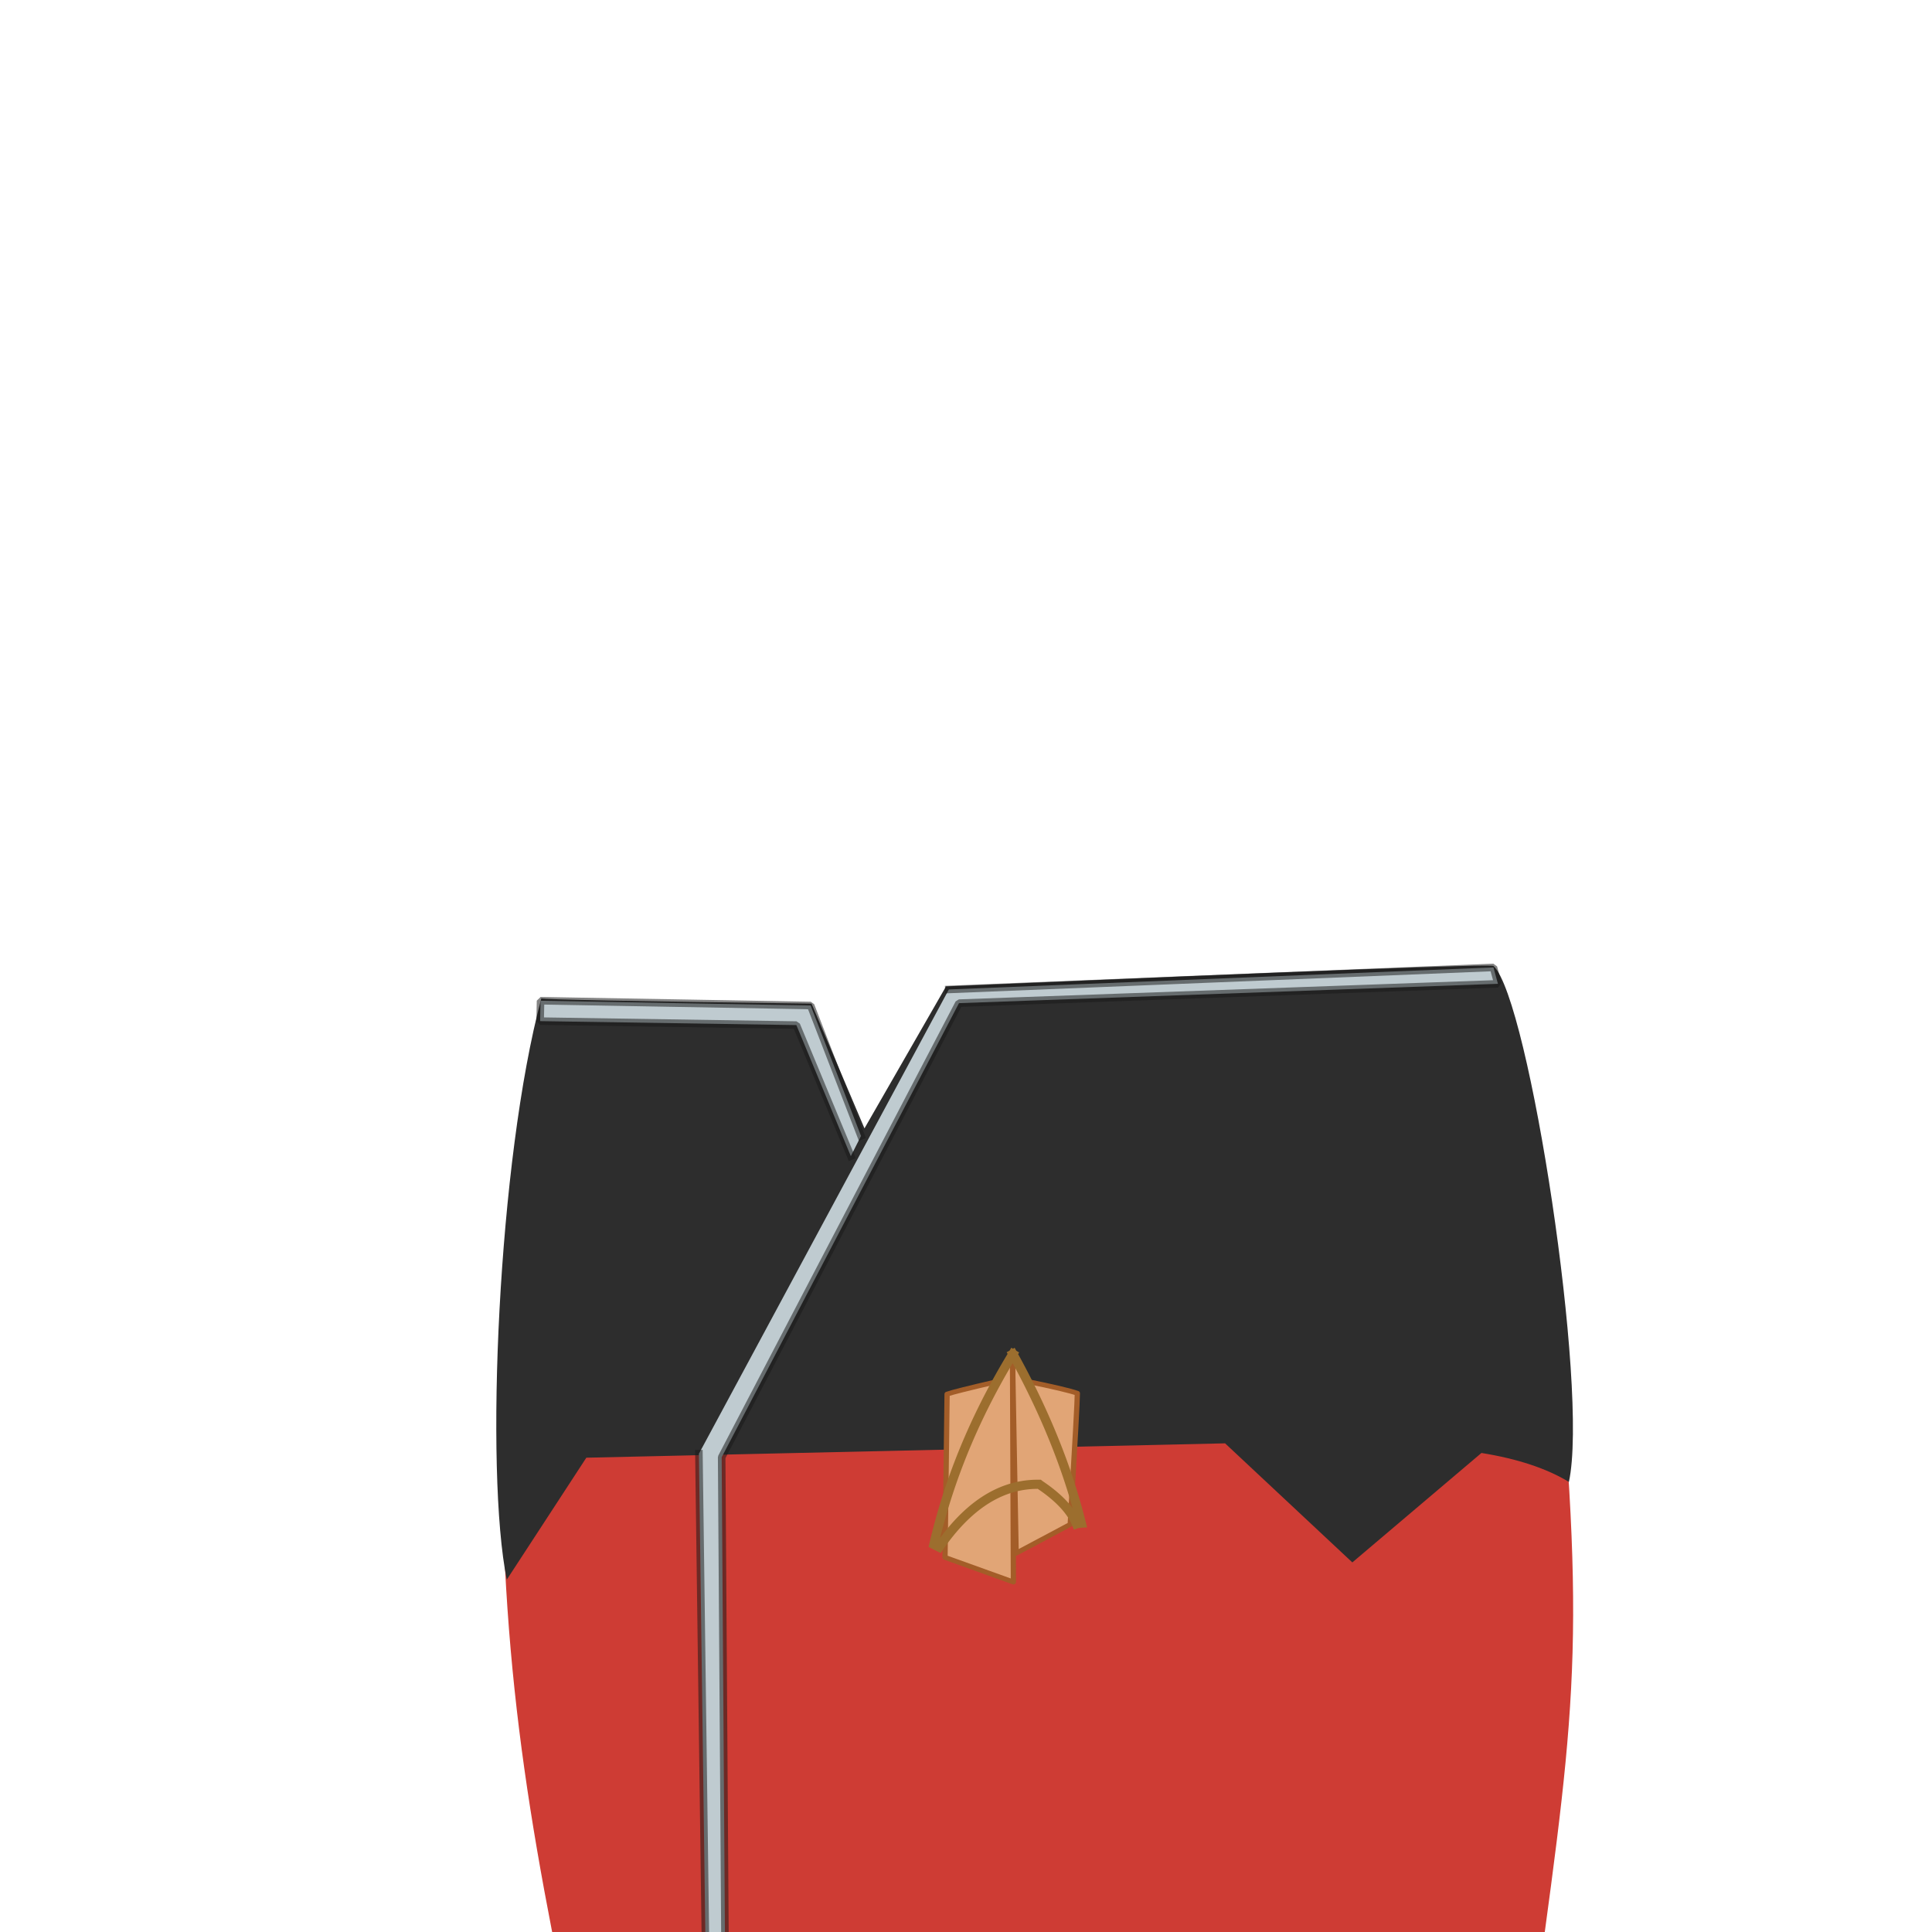 <?xml version="1.0" standalone="no"?>
<!DOCTYPE svg PUBLIC "-//W3C//DTD SVG 20010904//EN" "http://www.w3.org/TR/2001/REC-SVG-20010904/DTD/svg10.dtd">
<!-- Created using Krita: https://krita.org -->
<svg xmlns="http://www.w3.org/2000/svg" 
    xmlns:xlink="http://www.w3.org/1999/xlink"
    xmlns:krita="http://krita.org/namespaces/svg/krita"
    xmlns:sodipodi="http://sodipodi.sourceforge.net/DTD/sodipodi-0.dtd"
    width="512pt"
    height="512pt"
    viewBox="0 0 512 512">
    <style>
        .uniform-color {
            color: #CE3C34;
        }
    </style>
<defs/>
<path id="shape0" transform="translate(132.916, 317.406)" fill="currentColor" class="uniform-color" fill-rule="evenodd" stroke-opacity="0" stroke="#000000" stroke-width="0" stroke-linecap="square" stroke-linejoin="bevel" d="M13.459 194.875L276.428 194.875C286.04 124.308 287.053 105.95 276.146 0L88.85 11.438L1.303 7.344C-2.322 89.225 1.584 133.808 13.459 194.875Z" sodipodi:nodetypes="cccccc"/><path id="shape1" transform="translate(131.523, 255.899)" fill="#2d2d2d" fill-rule="evenodd" stroke-opacity="0" stroke="#000000" stroke-width="0" stroke-linecap="square" stroke-linejoin="bevel" d="M83.54 10.07L97.571 43.132L119.181 5.507C216.042 1.339 264.412 -0.464 264.29 0.101C273.707 9.034 289.584 112.253 284.253 136.828C278.365 133.254 270.64 130.696 261.077 129.153L226.859 158.157L193.137 126.602L23.86 130.408L2.781 162.727C-3.059 134.13 0.441 51.567 11.938 8.679C12.403 8.985 36.27 9.449 83.54 10.07Z" sodipodi:nodetypes="cccccccccccc"/><g id="group0" transform="matrix(0.051 0 0 0.051 247.382 358.473)" fill="none">
  <path id="shape2" fill="#a25c27" stroke-opacity="0" stroke="#000000" stroke-width="0" stroke-linecap="square" stroke-linejoin="bevel" d="M410.645 0L401.416 15.23L392.273 30.476L383.218 45.738L374.251 61.015L365.371 76.308L356.579 91.616L347.874 106.94L339.256 122.28L330.726 137.635L322.284 153.005L313.929 168.391L305.661 183.793L297.481 199.211L289.388 214.643L281.383 230.092L273.465 245.556L265.635 261.036L257.892 276.531L250.237 292.042L242.669 307.568L235.189 323.11L227.796 338.668L220.49 354.241L213.272 369.829L206.142 385.434L199.099 401.053L192.143 416.689L185.275 432.34L178.495 448.006L171.802 463.689L165.196 479.386L158.678 495.1L152.247 510.829L145.904 526.573L139.648 542.333L133.48 558.109L127.399 573.9L121.406 589.707L115.5 605.529L109.681 621.367L103.95 637.221L98.307 653.09L92.751 668.974L87.282 684.875L81.901 700.79L76.608 716.722L71.402 732.669L66.283 748.632L61.252 764.61L56.308 780.603L51.452 796.613L46.683 812.638L42.002 828.678L37.408 844.734L32.902 860.806L28.483 876.893L24.151 892.996L19.908 909.114L15.751 925.248L11.682 941.398L7.701 957.563L3.807 973.747L0 989.937L27.524 1003.69L34.793 993.257L42.095 983.007L49.428 972.917L56.793 962.998L64.19 953.249L71.619 943.668L79.08 934.257L86.572 925.014L94.096 915.941L101.652 907.037L109.24 898.301L116.86 889.735L124.512 881.337L132.195 873.109L139.91 865.05L147.657 857.159L155.436 849.438L163.246 841.886L171.089 834.502L178.963 827.288L186.869 820.243L194.807 813.366L202.777 806.659L210.778 800.121L218.812 793.752L226.877 787.551L234.974 781.52L243.102 775.658L251.263 769.965L259.455 764.441L267.68 759.086L275.936 753.899L284.224 748.882L292.543 744.034L300.895 739.355L309.278 734.845L317.693 730.504L326.14 726.332L334.619 722.329L343.13 718.495L351.672 714.83L360.246 711.334L368.852 708.007L377.49 704.849L386.16 701.86L394.861 699.04L403.594 696.389L412.36 693.907L421.157 691.595L429.985 689.451L438.846 687.476L447.738 685.67L456.662 684.033L465.618 682.566L474.606 681.267L483.626 680.137L492.677 679.176L501.761 678.385L510.876 677.762L520.023 677.308L529.202 677.024L538.412 676.908L547.654 676.961L548.195 677.398L548.927 677.949L549.845 678.614L550.945 679.391L552.221 680.279L553.667 681.277L555.277 682.384L557.047 683.598L558.971 684.919L561.044 686.346L563.26 687.877L565.614 689.511L568.099 691.248L570.712 693.085L573.446 695.022L576.296 697.057L579.257 699.19L582.323 701.42L585.489 703.744L588.749 706.163L592.098 708.675L595.53 711.278L599.04 713.972L602.623 716.756L606.273 719.628L609.985 722.588L613.753 725.633L617.572 728.763L621.437 731.978L625.341 735.275L629.281 738.653L633.249 742.112L637.241 745.65L641.251 749.267L645.275 752.96L649.306 756.73L653.338 760.574L657.368 764.491L661.389 768.482L665.395 772.543L669.382 776.675L673.344 780.875L677.275 785.144L681.17 789.479L685.024 793.88L688.831 798.346L692.586 802.875L696.283 807.466L699.917 812.118L703.483 816.83L706.975 821.601L710.387 826.43L713.715 831.315L716.952 836.256L720.094 841.251L723.134 846.299L726.069 851.399L728.891 856.549L731.596 861.75L734.178 866.999L736.632 872.296L738.952 877.639L741.134 883.027L741.455 882.919L741.784 882.812L742.123 882.707L742.47 882.602L742.826 882.499L743.191 882.397L743.565 882.296L743.947 882.196L744.339 882.097L744.739 881.999L745.147 881.902L745.565 881.807L745.991 881.713L746.427 881.619L746.871 881.527L747.323 881.436L747.785 881.346L748.255 881.257L748.735 881.17L749.222 881.083L749.719 880.998L750.225 880.913L750.739 880.83L751.262 880.748L751.794 880.667L752.335 880.587L752.884 880.508L753.442 880.43L754.01 880.353L754.585 880.278L755.17 880.203L755.764 880.13L756.366 880.058L756.977 879.987L757.597 879.917L758.225 879.848L758.863 879.78L759.509 879.713L760.164 879.647L760.828 879.583L761.5 879.519L762.182 879.457L762.872 879.396L763.571 879.335L764.279 879.276L764.995 879.218L765.72 879.161L766.455 879.105L762.997 865.409L759.468 851.705L755.869 837.993L752.199 824.272L748.459 810.543L744.648 796.805L740.766 783.059L736.814 769.305L732.791 755.542L728.697 741.772L724.533 727.992L720.298 714.205L715.993 700.409L711.616 686.605L707.17 672.792L702.652 658.972L698.064 645.143L693.405 631.305L688.676 617.459L683.876 603.605L679.005 589.743L674.064 575.872L669.052 561.993L663.969 548.105L658.816 534.21L653.592 520.305L648.297 506.393L642.932 492.472L637.496 478.543L631.99 464.606L626.413 450.66L620.765 436.706L615.046 422.744L609.257 408.773L603.398 394.794L597.467 380.807L591.466 366.811L585.395 352.807L579.252 338.795L573.04 324.774L566.756 310.745L560.402 296.708L553.977 282.662L547.481 268.608L540.915 254.546L534.279 240.475L527.571 226.396L520.793 212.309L513.944 198.213L507.025 184.109L500.035 169.997L492.974 155.876L485.843 141.747L478.641 127.61L471.369 113.465L464.026 99.311L456.612 85.148L449.127 70.978L441.572 56.799L433.946 42.611L426.25 28.416L418.483 14.212L410.645 0" sodipodi:nodetypes="cccccccccccccccccccccccccccccccccccccccccccccccccccccccccccccccccccccccccccccccccccccccccccccccccccccccccccccccccccccccccccccccccccccccccccccccccccccccccccccccccccccccccccccccccccccccccccccccccccccccccccccccccccccccccccccccccccccccccccccccccccccccccccccccccccccccccccccccccccccccccccccccccccccccccccccc"/>
  <path id="shape01" transform="matrix(-0.996 0 0 0.918 747.587 25.47)" fill="#e1a576" fill-rule="evenodd" stroke="#a35d28" stroke-width="27.36" stroke-linecap="square" stroke-linejoin="round" d="M266.567 133.772L338.242 0L319.321 1107.28L37.208 944.423C12.008 481.295 -0.392 233.838 0.009 202.052C36.614 187.791 125.467 165.031 266.567 133.772Z" sodipodi:nodetypes="cccccc"/>
  <path id="shape011" transform="matrix(0.996 0 0 0.918 59.935 22.488)" fill="#e1a576" fill-rule="evenodd" stroke="#a35d28" stroke-width="27.36" stroke-linecap="square" stroke-linejoin="round" d="M352.069 0L356.813 1273.62L0 1134.3C6.521 562.965 10.135 254.831 10.842 209.898C38.707 199.38 124.012 176.223 266.758 140.427Z" sodipodi:nodetypes="cccccc"/>
  <path id="shape21" transform="translate(1.853, 6.909)" fill="none" stroke="#9c6e2e" stroke-width="47.52" stroke-linecap="square" stroke-linejoin="miter" stroke-miterlimit="2.16" d="M410.645 0L401.416 15.23L392.273 30.476L383.218 45.738L374.251 61.015L365.371 76.308L356.579 91.616L347.874 106.94L339.256 122.28L330.726 137.635L322.284 153.005L313.929 168.391L305.661 183.793L297.481 199.211L289.388 214.643L281.383 230.092L273.465 245.556L265.635 261.036L257.892 276.531L250.237 292.042L242.669 307.568L235.189 323.11L227.796 338.668L220.49 354.241L213.272 369.829L206.142 385.434L199.099 401.053L192.143 416.689L185.275 432.34L178.495 448.006L171.802 463.689L165.196 479.386L158.678 495.1L152.247 510.829L145.904 526.573L139.648 542.333L133.48 558.109L127.399 573.9L121.406 589.707L115.5 605.529L109.681 621.367L103.95 637.221L98.307 653.09L92.751 668.974L87.282 684.875L81.901 700.79L76.608 716.722L71.402 732.669L66.283 748.632L61.252 764.61L56.308 780.603L51.452 796.613L46.683 812.638L42.002 828.678L37.408 844.734L32.902 860.806L28.483 876.893L24.151 892.996L19.908 909.114L15.751 925.248L11.682 941.398L7.701 957.563L3.807 973.747L0 989.937L27.524 1003.69L34.793 993.257L42.095 983.007L49.428 972.917L56.793 962.998L64.19 953.249L71.619 943.668L79.08 934.257L86.572 925.014L94.096 915.941L101.652 907.037L109.24 898.301L116.86 889.735L124.512 881.337L132.195 873.109L139.91 865.05L147.657 857.159L155.436 849.438L163.246 841.886L171.089 834.502L178.963 827.288L186.869 820.243L194.807 813.366L202.777 806.659L210.778 800.121L218.812 793.752L226.877 787.551L234.974 781.52L243.102 775.658L251.263 769.965L259.455 764.441L267.68 759.086L275.936 753.899L284.224 748.882L292.543 744.034L300.895 739.355L309.278 734.845L317.693 730.504L326.14 726.332L334.619 722.329L343.13 718.495L351.672 714.83L360.246 711.334L368.852 708.007L377.49 704.849L386.16 701.86L394.861 699.04L403.594 696.389L412.36 693.907L421.157 691.595L429.985 689.451L438.846 687.476L447.738 685.67L456.662 684.033L465.618 682.566L474.606 681.267L483.626 680.137L492.677 679.176L501.761 678.385L510.876 677.762L520.023 677.308L529.202 677.024L538.412 676.908L547.654 676.961L548.195 677.398L548.927 677.949L549.845 678.614L550.945 679.391L552.221 680.279L553.667 681.277L555.277 682.384L557.047 683.598L558.971 684.919L561.044 686.346L563.26 687.877L565.614 689.511L568.099 691.248L570.712 693.085L573.446 695.022L576.296 697.057L579.257 699.19L582.323 701.42L585.489 703.744L588.749 706.163L592.098 708.675L595.53 711.278L599.04 713.972L602.623 716.756L606.273 719.628L609.985 722.588L613.753 725.633L617.572 728.763L621.437 731.978L625.341 735.275L629.281 738.653L633.249 742.112L637.241 745.65L641.251 749.267L645.275 752.96L649.306 756.73L653.338 760.574L657.368 764.491L661.389 768.482L665.395 772.543L669.382 776.675L673.344 780.875L677.275 785.144L681.17 789.479L685.024 793.88L688.831 798.346L692.586 802.875L696.283 807.466L699.917 812.118L703.483 816.83L706.975 821.601L710.387 826.43L713.715 831.315L716.952 836.256L720.094 841.251L723.134 846.299L726.069 851.399L728.891 856.549L731.596 861.75L734.178 866.999L736.632 872.296L738.952 877.639L741.134 883.027L741.455 882.919L741.784 882.812L742.123 882.707L742.47 882.602L742.826 882.499L743.191 882.397L743.565 882.296L743.947 882.196L744.339 882.097L744.739 881.999L745.147 881.902L745.565 881.807L745.991 881.713L746.427 881.619L746.871 881.527L747.323 881.436L747.785 881.346L748.255 881.257L748.735 881.17L749.222 881.083L749.719 880.998L750.225 880.913L750.739 880.83L751.262 880.748L751.794 880.667L752.335 880.587L752.884 880.508L753.442 880.43L754.01 880.353L754.585 880.278L755.17 880.203L755.764 880.13L756.366 880.058L756.977 879.987L757.597 879.917L758.225 879.848L758.863 879.78L759.509 879.713L760.164 879.647L760.828 879.583L761.5 879.519L762.182 879.457L762.872 879.396L763.571 879.335L764.279 879.276L764.995 879.218L765.72 879.161L766.455 879.105L762.997 865.409L759.468 851.705L755.869 837.993L752.199 824.272L748.459 810.543L744.648 796.805L740.766 783.059L736.814 769.305L732.791 755.542L728.697 741.772L724.533 727.992L720.298 714.205L715.993 700.409L711.616 686.605L707.17 672.792L702.652 658.972L698.064 645.143L693.405 631.305L688.676 617.459L683.876 603.605L679.005 589.743L674.064 575.872L669.052 561.993L663.969 548.105L658.816 534.21L653.592 520.305L648.297 506.393L642.932 492.472L637.496 478.543L631.99 464.606L626.413 450.66L620.765 436.706L615.046 422.744L609.257 408.773L603.398 394.794L597.467 380.807L591.466 366.811L585.395 352.807L579.252 338.795L573.04 324.774L566.756 310.745L560.402 296.708L553.977 282.662L547.481 268.608L540.915 254.546L534.279 240.475L527.571 226.396L520.793 212.309L513.944 198.213L507.025 184.109L500.035 169.997L492.974 155.876L485.843 141.747L478.641 127.61L471.369 113.465L464.026 99.311L456.612 85.148L449.127 70.978L441.572 56.799L433.946 42.611L426.25 28.416L418.483 14.212L410.645 0" sodipodi:nodetypes="cccccccccccccccccccccccccccccccccccccccccccccccccccccccccccccccccccccccccccccccccccccccccccccccccccccccccccccccccccccccccccccccccccccccccccccccccccccccccccccccccccccccccccccccccccccccccccccccccccccccccccccccccccccccccccccccccccccccccccccccccccccccccccccccccccccccccccccccccccccccccccccccccccccccccccccc"/>
 </g><path id="shape3" transform="translate(143.141, 256.375)" fill="#bfcbd0" fill-rule="evenodd" stroke-opacity="0.533" stroke="#1a1a1a" stroke-width="2" stroke-linecap="square" stroke-linejoin="bevel" d="M82.338 50.017L67.906 15.281L0 14.234L0.109 8.828L71.688 10.094L85.036 44.667M108.312 5.844L252.64 0L253.828 4.344L111 9.469L48.109 129.813L48.984 257.75L43.797 257.25L42.078 128.875" sodipodi:nodetypes="cccccccccccccc"/>
</svg>
